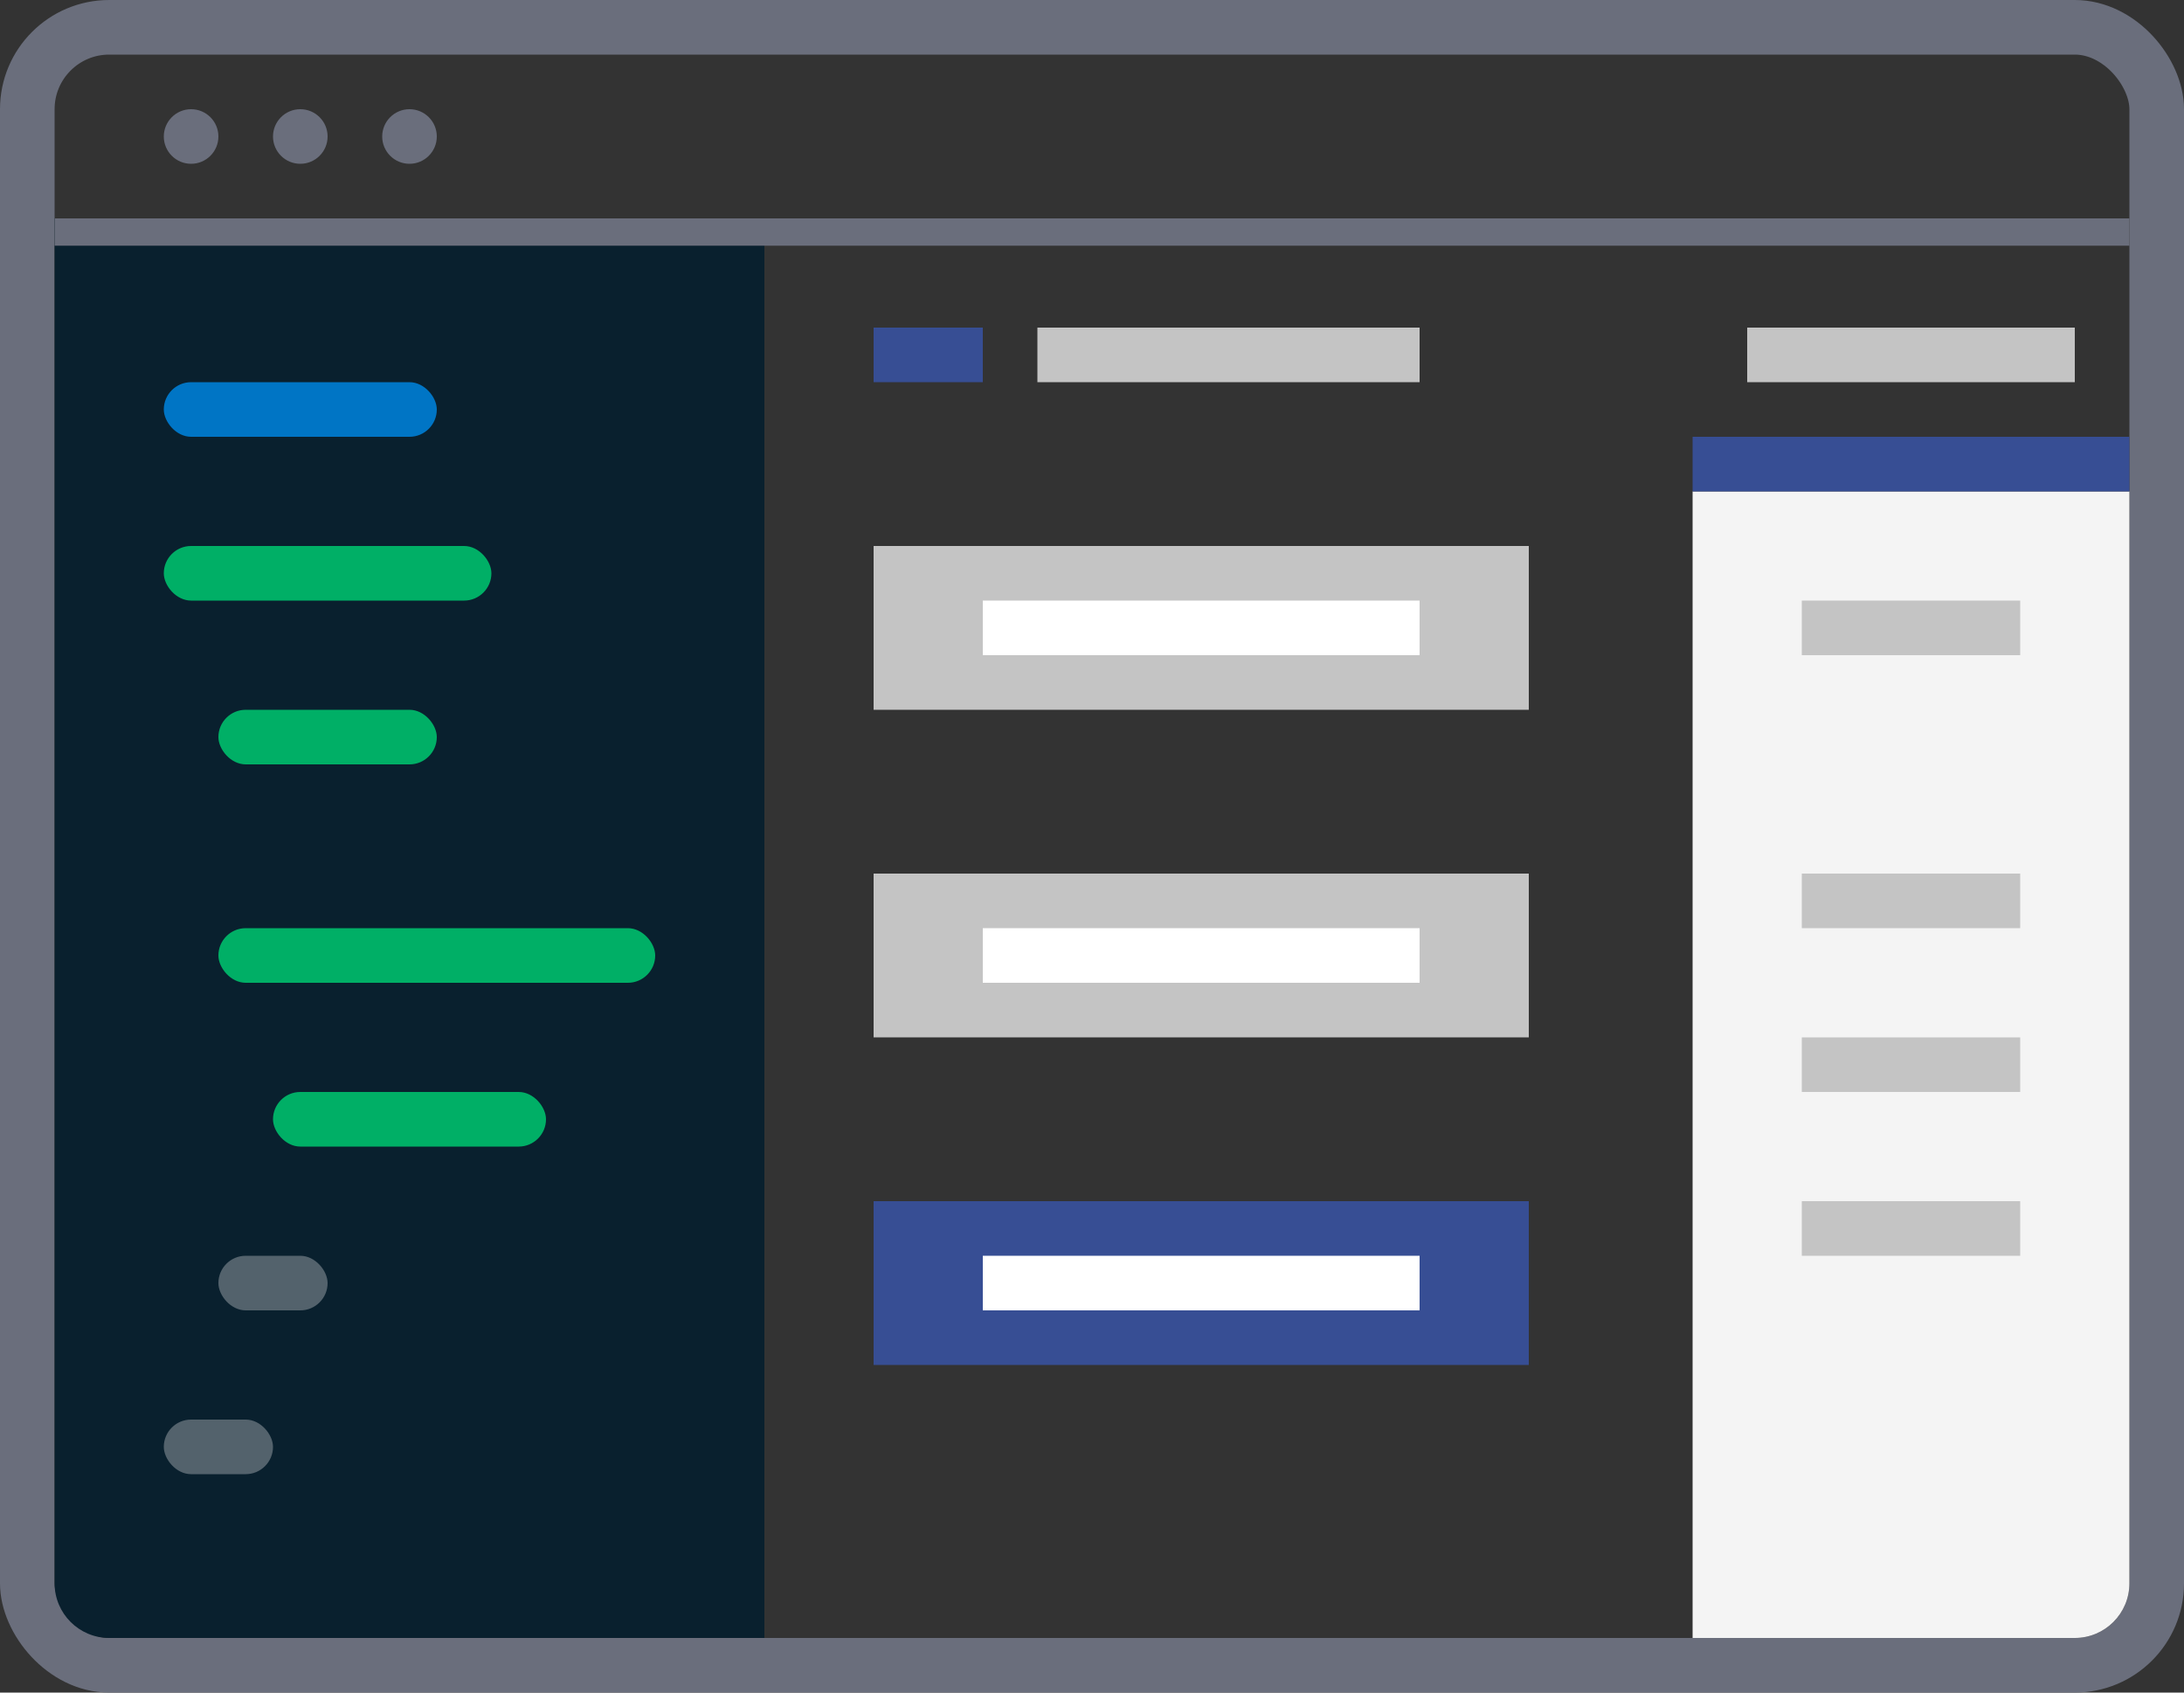 <svg width="40" height="31" viewBox="0 0 40 31" fill="none" xmlns="http://www.w3.org/2000/svg">
<rect x="0" y="0" width="40" height="31" fill="#333333" stroke="none"/>
<rect x="0.5" y="0.5" width="39" height="30" rx="1.5" stroke="#6A6E7C"/>
<path d="M39 9V29C39 29.552 38.552 30 38 30H31V9H39Z" fill="#F4F4F4"/>
<rect x="33" y="16" width="4" height="1" fill="#C4C4C4"/>
<rect x="33" y="11" width="4" height="1" fill="#C4C4C4"/>
<rect x="19" y="6" width="7" height="1" fill="#C4C4C4"/>
<rect x="32" y="6" width="6" height="1" fill="#C4C4C4"/>
<rect x="33" y="19" width="4" height="1" fill="#C4C4C4"/>
<rect x="33" y="22" width="4" height="1" fill="#C4C4C4"/>
<rect x="16" y="10" width="12" height="3" fill="#C4C4C4"/>
<rect x="16" y="16" width="12" height="3" fill="#C4C4C4"/>
<rect x="16" y="22" width="12" height="3" fill="#374E94"/>
<rect x="18" y="11" width="8" height="1" fill="white"/>
<rect x="18" y="17" width="8" height="1" fill="white"/>
<rect x="18" y="23" width="8" height="1" fill="white"/>
<rect x="16" y="6" width="2" height="1" fill="#374E94"/>
<rect x="31" y="8" width="8" height="1" fill="#374E94"/>
<path d="M14 4V30H2C1.448 30 1 29.552 1 29V4H14Z" fill="#09202E"/>
<rect x="3" y="7" width="5" height="1" rx="0.5" fill="#0075C5"/>
<rect x="3" y="10" width="6" height="1" rx="0.5" fill="#00AF66"/>
<rect x="4" y="13" width="4" height="1" rx="0.5" fill="#00AF66"/>
<rect x="5" y="20" width="5" height="1" rx="0.5" fill="#00AF66"/>
<rect x="4" y="23" width="2" height="1" rx="0.5" fill="#53626C"/>
<rect x="3" y="26" width="2" height="1" rx="0.5" fill="#53626C"/>
<rect x="4" y="17" width="8" height="1" rx="0.5" fill="#00AF66"/>
<rect x="1" y="4" width="38" height="0.5" fill="#6A6E7C"/>
<circle cx="3.5" cy="2.5" r="0.5" fill="#6A6E7C"/>
<circle cx="5.5" cy="2.5" r="0.5" fill="#6A6E7C"/>
<circle cx="7.5" cy="2.5" r="0.5" fill="#6A6E7C"/>
</svg>
